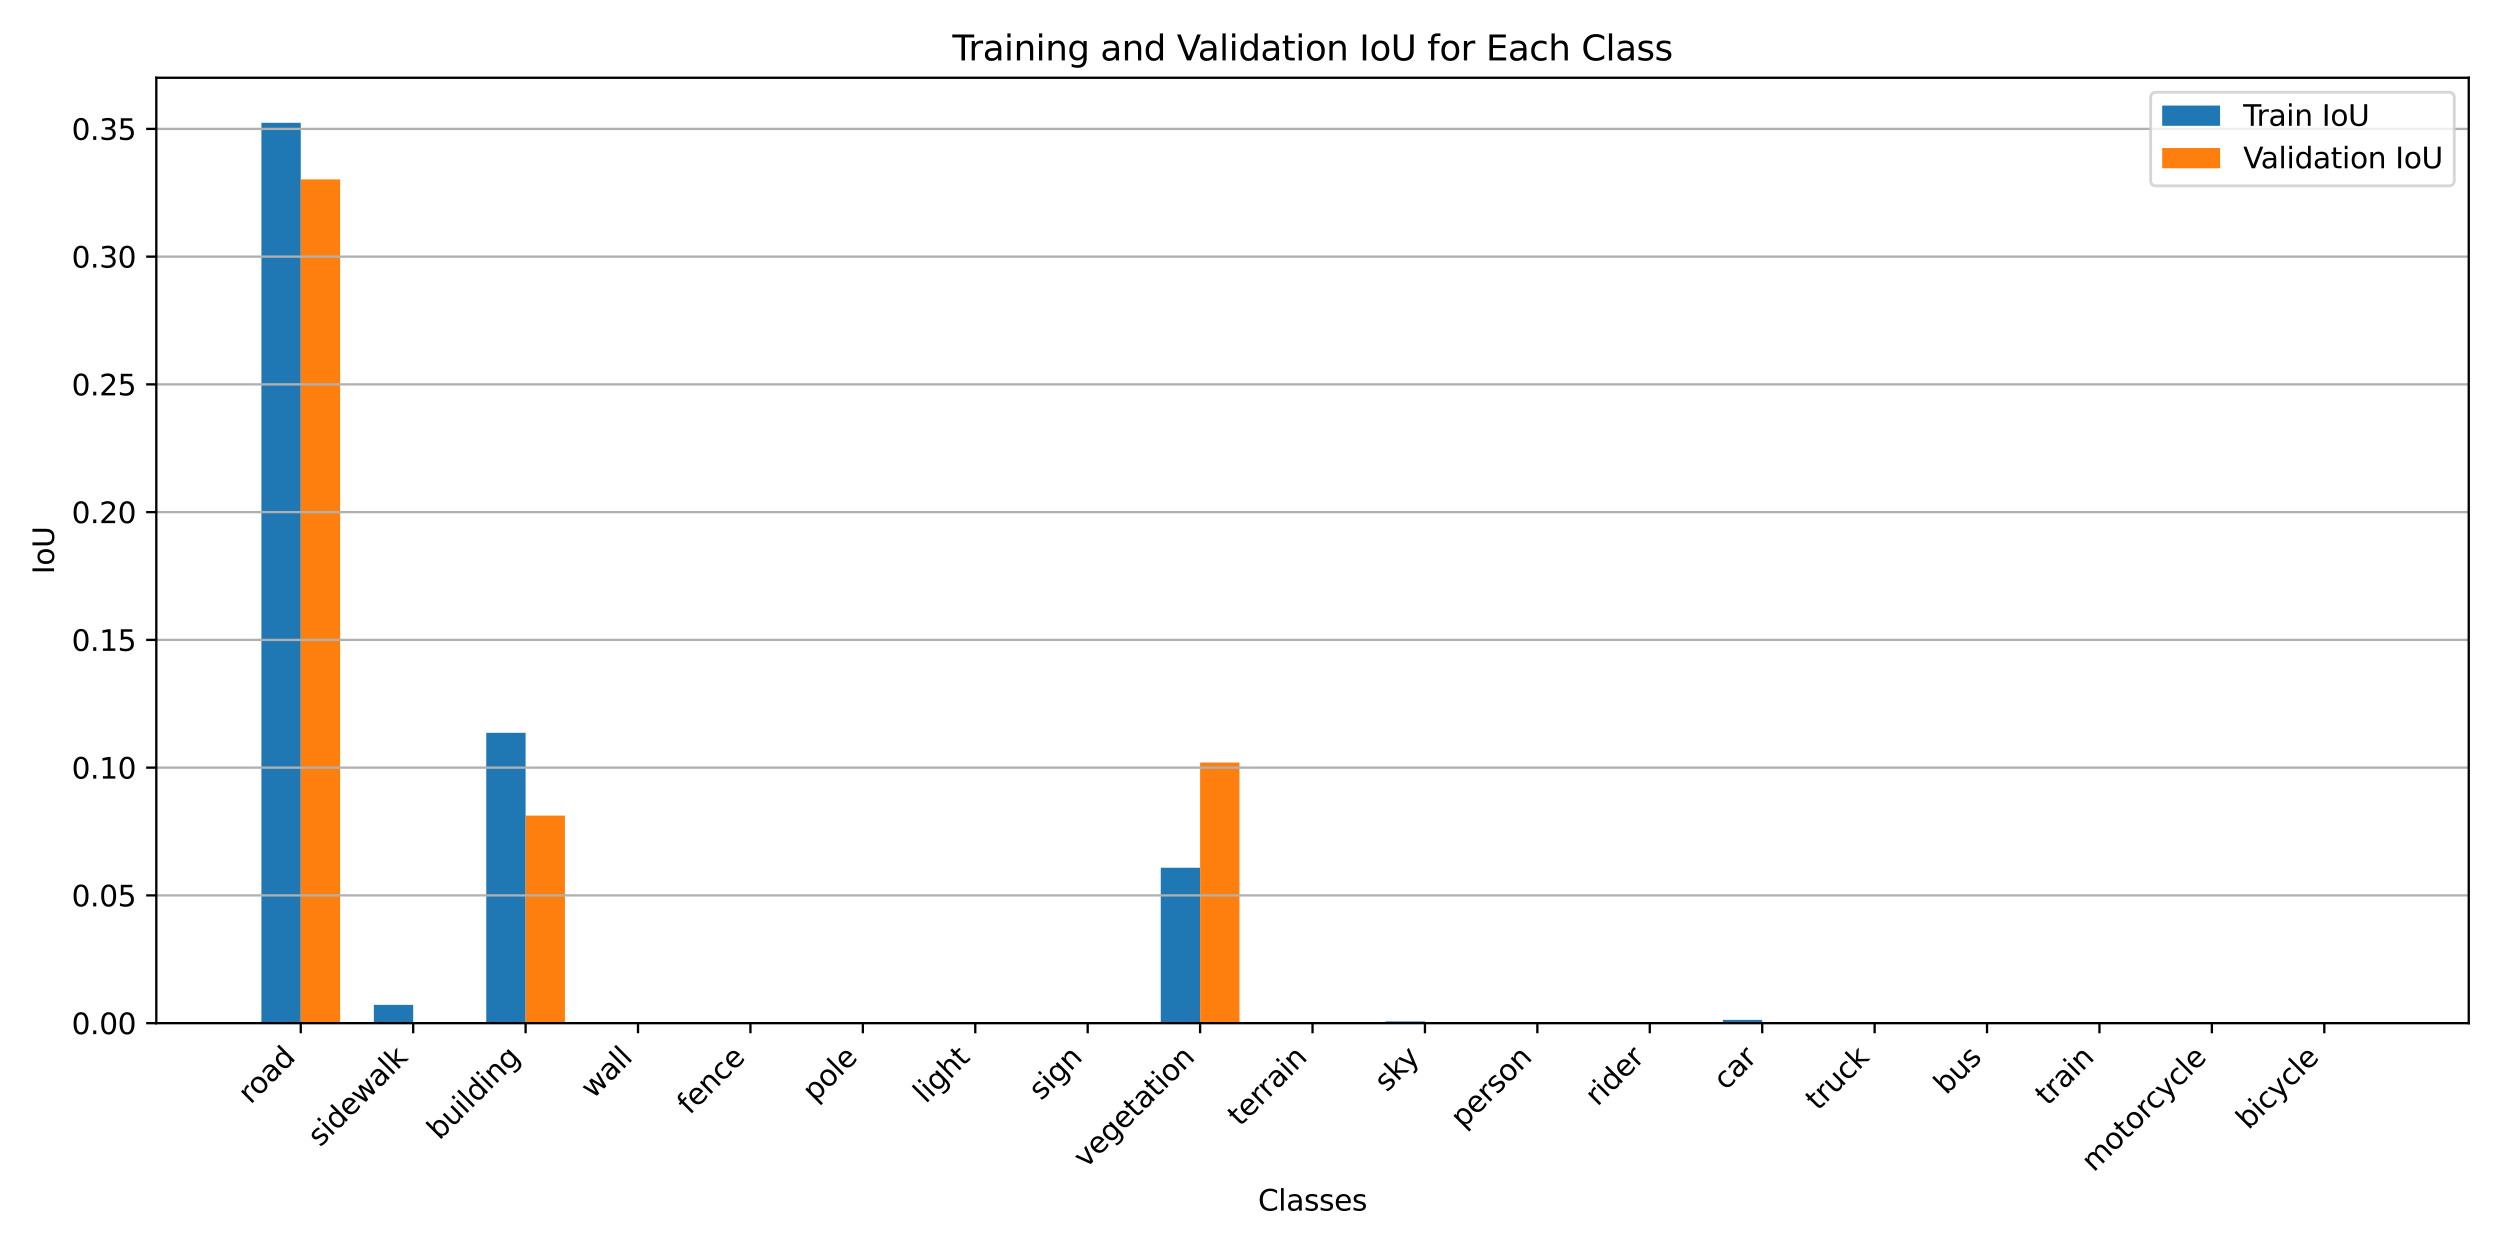 <?xml version="1.0" encoding="utf-8" standalone="no"?>
<!DOCTYPE svg PUBLIC "-//W3C//DTD SVG 1.1//EN"
  "http://www.w3.org/Graphics/SVG/1.1/DTD/svg11.dtd">
<svg xmlns:xlink="http://www.w3.org/1999/xlink" width="864pt" height="432pt" viewBox="0 0 864 432" xmlns="http://www.w3.org/2000/svg" version="1.1">
 <defs>
  <style type="text/css">*{stroke-linejoin: round; stroke-linecap: butt}</style>
 </defs>
 <g id="figure_1">
  <g id="patch_1">
   <path d="M 0 432 
L 864 432 
L 864 0 
L 0 0 
z
" style="fill: #ffffff"/>
  </g>
  <g id="axes_1">
   <g id="patch_2">
    <path d="M 54.02 353.599 
L 853.2 353.599 
L 853.2 26.88 
L 54.02 26.88 
z
" style="fill: #ffffff"/>
   </g>
   <g id="patch_3">
    <path d="M 90.346 353.599 
L 103.944 353.599 
L 103.944 42.438 
L 90.346 42.438 
z
" clip-path="url(#p09a63f31c7)" style="fill: #1f77b4"/>
   </g>
   <g id="patch_4">
    <path d="M 129.198 353.599 
L 142.796 353.599 
L 142.796 347.278 
L 129.198 347.278 
z
" clip-path="url(#p09a63f31c7)" style="fill: #1f77b4"/>
   </g>
   <g id="patch_5">
    <path d="M 168.05 353.599 
L 181.648 353.599 
L 181.648 253.251 
L 168.05 253.251 
z
" clip-path="url(#p09a63f31c7)" style="fill: #1f77b4"/>
   </g>
   <g id="patch_6">
    <path d="M 206.902 353.599 
L 220.5 353.599 
L 220.5 353.599 
L 206.902 353.599 
z
" clip-path="url(#p09a63f31c7)" style="fill: #1f77b4"/>
   </g>
   <g id="patch_7">
    <path d="M 245.753 353.599 
L 259.351 353.599 
L 259.351 353.599 
L 245.753 353.599 
z
" clip-path="url(#p09a63f31c7)" style="fill: #1f77b4"/>
   </g>
   <g id="patch_8">
    <path d="M 284.605 353.599 
L 298.203 353.599 
L 298.203 353.599 
L 284.605 353.599 
z
" clip-path="url(#p09a63f31c7)" style="fill: #1f77b4"/>
   </g>
   <g id="patch_9">
    <path d="M 323.457 353.599 
L 337.055 353.599 
L 337.055 353.599 
L 323.457 353.599 
z
" clip-path="url(#p09a63f31c7)" style="fill: #1f77b4"/>
   </g>
   <g id="patch_10">
    <path d="M 362.308 353.599 
L 375.907 353.599 
L 375.907 353.599 
L 362.308 353.599 
z
" clip-path="url(#p09a63f31c7)" style="fill: #1f77b4"/>
   </g>
   <g id="patch_11">
    <path d="M 401.16 353.599 
L 414.758 353.599 
L 414.758 299.878 
L 401.16 299.878 
z
" clip-path="url(#p09a63f31c7)" style="fill: #1f77b4"/>
   </g>
   <g id="patch_12">
    <path d="M 440.012 353.599 
L 453.61 353.599 
L 453.61 353.599 
L 440.012 353.599 
z
" clip-path="url(#p09a63f31c7)" style="fill: #1f77b4"/>
   </g>
   <g id="patch_13">
    <path d="M 478.864 353.599 
L 492.462 353.599 
L 492.462 353.002 
L 478.864 353.002 
z
" clip-path="url(#p09a63f31c7)" style="fill: #1f77b4"/>
   </g>
   <g id="patch_14">
    <path d="M 517.715 353.599 
L 531.313 353.599 
L 531.313 353.599 
L 517.715 353.599 
z
" clip-path="url(#p09a63f31c7)" style="fill: #1f77b4"/>
   </g>
   <g id="patch_15">
    <path d="M 556.567 353.599 
L 570.165 353.599 
L 570.165 353.599 
L 556.567 353.599 
z
" clip-path="url(#p09a63f31c7)" style="fill: #1f77b4"/>
   </g>
   <g id="patch_16">
    <path d="M 595.419 353.599 
L 609.017 353.599 
L 609.017 352.474 
L 595.419 352.474 
z
" clip-path="url(#p09a63f31c7)" style="fill: #1f77b4"/>
   </g>
   <g id="patch_17">
    <path d="M 634.271 353.599 
L 647.869 353.599 
L 647.869 353.599 
L 634.271 353.599 
z
" clip-path="url(#p09a63f31c7)" style="fill: #1f77b4"/>
   </g>
   <g id="patch_18">
    <path d="M 673.122 353.599 
L 686.72 353.599 
L 686.72 353.599 
L 673.122 353.599 
z
" clip-path="url(#p09a63f31c7)" style="fill: #1f77b4"/>
   </g>
   <g id="patch_19">
    <path d="M 711.974 353.599 
L 725.572 353.599 
L 725.572 353.599 
L 711.974 353.599 
z
" clip-path="url(#p09a63f31c7)" style="fill: #1f77b4"/>
   </g>
   <g id="patch_20">
    <path d="M 750.826 353.599 
L 764.424 353.599 
L 764.424 353.599 
L 750.826 353.599 
z
" clip-path="url(#p09a63f31c7)" style="fill: #1f77b4"/>
   </g>
   <g id="patch_21">
    <path d="M 789.677 353.599 
L 803.276 353.599 
L 803.276 353.599 
L 789.677 353.599 
z
" clip-path="url(#p09a63f31c7)" style="fill: #1f77b4"/>
   </g>
   <g id="patch_22">
    <path d="M 103.944 353.599 
L 117.543 353.599 
L 117.543 61.996 
L 103.944 61.996 
z
" clip-path="url(#p09a63f31c7)" style="fill: #ff7f0e"/>
   </g>
   <g id="patch_23">
    <path d="M 142.796 353.599 
L 156.394 353.599 
L 156.394 353.599 
L 142.796 353.599 
z
" clip-path="url(#p09a63f31c7)" style="fill: #ff7f0e"/>
   </g>
   <g id="patch_24">
    <path d="M 181.648 353.599 
L 195.246 353.599 
L 195.246 281.864 
L 181.648 281.864 
z
" clip-path="url(#p09a63f31c7)" style="fill: #ff7f0e"/>
   </g>
   <g id="patch_25">
    <path d="M 220.5 353.599 
L 234.098 353.599 
L 234.098 353.599 
L 220.5 353.599 
z
" clip-path="url(#p09a63f31c7)" style="fill: #ff7f0e"/>
   </g>
   <g id="patch_26">
    <path d="M 259.351 353.599 
L 272.949 353.599 
L 272.949 353.599 
L 259.351 353.599 
z
" clip-path="url(#p09a63f31c7)" style="fill: #ff7f0e"/>
   </g>
   <g id="patch_27">
    <path d="M 298.203 353.599 
L 311.801 353.599 
L 311.801 353.599 
L 298.203 353.599 
z
" clip-path="url(#p09a63f31c7)" style="fill: #ff7f0e"/>
   </g>
   <g id="patch_28">
    <path d="M 337.055 353.599 
L 350.653 353.599 
L 350.653 353.599 
L 337.055 353.599 
z
" clip-path="url(#p09a63f31c7)" style="fill: #ff7f0e"/>
   </g>
   <g id="patch_29">
    <path d="M 375.907 353.599 
L 389.505 353.599 
L 389.505 353.599 
L 375.907 353.599 
z
" clip-path="url(#p09a63f31c7)" style="fill: #ff7f0e"/>
   </g>
   <g id="patch_30">
    <path d="M 414.758 353.599 
L 428.356 353.599 
L 428.356 263.535 
L 414.758 263.535 
z
" clip-path="url(#p09a63f31c7)" style="fill: #ff7f0e"/>
   </g>
   <g id="patch_31">
    <path d="M 453.61 353.599 
L 467.208 353.599 
L 467.208 353.599 
L 453.61 353.599 
z
" clip-path="url(#p09a63f31c7)" style="fill: #ff7f0e"/>
   </g>
   <g id="patch_32">
    <path d="M 492.462 353.599 
L 506.06 353.599 
L 506.06 353.599 
L 492.462 353.599 
z
" clip-path="url(#p09a63f31c7)" style="fill: #ff7f0e"/>
   </g>
   <g id="patch_33">
    <path d="M 531.313 353.599 
L 544.912 353.599 
L 544.912 353.599 
L 531.313 353.599 
z
" clip-path="url(#p09a63f31c7)" style="fill: #ff7f0e"/>
   </g>
   <g id="patch_34">
    <path d="M 570.165 353.599 
L 583.763 353.599 
L 583.763 353.599 
L 570.165 353.599 
z
" clip-path="url(#p09a63f31c7)" style="fill: #ff7f0e"/>
   </g>
   <g id="patch_35">
    <path d="M 609.017 353.599 
L 622.615 353.599 
L 622.615 353.599 
L 609.017 353.599 
z
" clip-path="url(#p09a63f31c7)" style="fill: #ff7f0e"/>
   </g>
   <g id="patch_36">
    <path d="M 647.869 353.599 
L 661.467 353.599 
L 661.467 353.599 
L 647.869 353.599 
z
" clip-path="url(#p09a63f31c7)" style="fill: #ff7f0e"/>
   </g>
   <g id="patch_37">
    <path d="M 686.72 353.599 
L 700.318 353.599 
L 700.318 353.599 
L 686.72 353.599 
z
" clip-path="url(#p09a63f31c7)" style="fill: #ff7f0e"/>
   </g>
   <g id="patch_38">
    <path d="M 725.572 353.599 
L 739.17 353.599 
L 739.17 353.599 
L 725.572 353.599 
z
" clip-path="url(#p09a63f31c7)" style="fill: #ff7f0e"/>
   </g>
   <g id="patch_39">
    <path d="M 764.424 353.599 
L 778.022 353.599 
L 778.022 353.599 
L 764.424 353.599 
z
" clip-path="url(#p09a63f31c7)" style="fill: #ff7f0e"/>
   </g>
   <g id="patch_40">
    <path d="M 803.276 353.599 
L 816.874 353.599 
L 816.874 353.599 
L 803.276 353.599 
z
" clip-path="url(#p09a63f31c7)" style="fill: #ff7f0e"/>
   </g>
   <g id="matplotlib.axis_1">
    <g id="xtick_1">
     <g id="line2d_1">
      <defs>
       <path id="me4235d8f6d" d="M 0 0 
L 0 3.5 
" style="stroke: #000000; stroke-width: 0.8"/>
      </defs>
      <g>
       <use xlink:href="#me4235d8f6d" x="103.944" y="353.599" style="stroke: #000000; stroke-width: 0.8"/>
      </g>
     </g>
     <g id="text_1">
      <!-- road -->
      <g transform="translate(86.577 381.869) rotate(-45) scale(0.1 -0.1)">
       <defs>
        <path id="DejaVuSans-72" d="M 2631 2963 
Q 2534 3019 2420 3045 
Q 2306 3072 2169 3072 
Q 1681 3072 1420 2755 
Q 1159 2438 1159 1844 
L 1159 0 
L 581 0 
L 581 3500 
L 1159 3500 
L 1159 2956 
Q 1341 3275 1631 3429 
Q 1922 3584 2338 3584 
Q 2397 3584 2469 3576 
Q 2541 3569 2628 3553 
L 2631 2963 
z
" transform="scale(0.016)"/>
        <path id="DejaVuSans-6f" d="M 1959 3097 
Q 1497 3097 1228 2736 
Q 959 2375 959 1747 
Q 959 1119 1226 758 
Q 1494 397 1959 397 
Q 2419 397 2687 759 
Q 2956 1122 2956 1747 
Q 2956 2369 2687 2733 
Q 2419 3097 1959 3097 
z
M 1959 3584 
Q 2709 3584 3137 3096 
Q 3566 2609 3566 1747 
Q 3566 888 3137 398 
Q 2709 -91 1959 -91 
Q 1206 -91 779 398 
Q 353 888 353 1747 
Q 353 2609 779 3096 
Q 1206 3584 1959 3584 
z
" transform="scale(0.016)"/>
        <path id="DejaVuSans-61" d="M 2194 1759 
Q 1497 1759 1228 1600 
Q 959 1441 959 1056 
Q 959 750 1161 570 
Q 1363 391 1709 391 
Q 2188 391 2477 730 
Q 2766 1069 2766 1631 
L 2766 1759 
L 2194 1759 
z
M 3341 1997 
L 3341 0 
L 2766 0 
L 2766 531 
Q 2569 213 2275 61 
Q 1981 -91 1556 -91 
Q 1019 -91 701 211 
Q 384 513 384 1019 
Q 384 1609 779 1909 
Q 1175 2209 1959 2209 
L 2766 2209 
L 2766 2266 
Q 2766 2663 2505 2880 
Q 2244 3097 1772 3097 
Q 1472 3097 1187 3025 
Q 903 2953 641 2809 
L 641 3341 
Q 956 3463 1253 3523 
Q 1550 3584 1831 3584 
Q 2591 3584 2966 3190 
Q 3341 2797 3341 1997 
z
" transform="scale(0.016)"/>
        <path id="DejaVuSans-64" d="M 2906 2969 
L 2906 4863 
L 3481 4863 
L 3481 0 
L 2906 0 
L 2906 525 
Q 2725 213 2448 61 
Q 2172 -91 1784 -91 
Q 1150 -91 751 415 
Q 353 922 353 1747 
Q 353 2572 751 3078 
Q 1150 3584 1784 3584 
Q 2172 3584 2448 3432 
Q 2725 3281 2906 2969 
z
M 947 1747 
Q 947 1113 1208 752 
Q 1469 391 1925 391 
Q 2381 391 2643 752 
Q 2906 1113 2906 1747 
Q 2906 2381 2643 2742 
Q 2381 3103 1925 3103 
Q 1469 3103 1208 2742 
Q 947 2381 947 1747 
z
" transform="scale(0.016)"/>
       </defs>
       <use xlink:href="#DejaVuSans-72"/>
       <use xlink:href="#DejaVuSans-6f" x="38.863"/>
       <use xlink:href="#DejaVuSans-61" x="100.045"/>
       <use xlink:href="#DejaVuSans-64" x="161.324"/>
      </g>
     </g>
    </g>
    <g id="xtick_2">
     <g id="line2d_2">
      <g>
       <use xlink:href="#me4235d8f6d" x="142.796" y="353.599" style="stroke: #000000; stroke-width: 0.8"/>
      </g>
     </g>
     <g id="text_2">
      <!-- sidewalk -->
      <g transform="translate(110.663 396.635) rotate(-45) scale(0.1 -0.1)">
       <defs>
        <path id="DejaVuSans-73" d="M 2834 3397 
L 2834 2853 
Q 2591 2978 2328 3040 
Q 2066 3103 1784 3103 
Q 1356 3103 1142 2972 
Q 928 2841 928 2578 
Q 928 2378 1081 2264 
Q 1234 2150 1697 2047 
L 1894 2003 
Q 2506 1872 2764 1633 
Q 3022 1394 3022 966 
Q 3022 478 2636 193 
Q 2250 -91 1575 -91 
Q 1294 -91 989 -36 
Q 684 19 347 128 
L 347 722 
Q 666 556 975 473 
Q 1284 391 1588 391 
Q 1994 391 2212 530 
Q 2431 669 2431 922 
Q 2431 1156 2273 1281 
Q 2116 1406 1581 1522 
L 1381 1569 
Q 847 1681 609 1914 
Q 372 2147 372 2553 
Q 372 3047 722 3315 
Q 1072 3584 1716 3584 
Q 2034 3584 2315 3537 
Q 2597 3491 2834 3397 
z
" transform="scale(0.016)"/>
        <path id="DejaVuSans-69" d="M 603 3500 
L 1178 3500 
L 1178 0 
L 603 0 
L 603 3500 
z
M 603 4863 
L 1178 4863 
L 1178 4134 
L 603 4134 
L 603 4863 
z
" transform="scale(0.016)"/>
        <path id="DejaVuSans-65" d="M 3597 1894 
L 3597 1613 
L 953 1613 
Q 991 1019 1311 708 
Q 1631 397 2203 397 
Q 2534 397 2845 478 
Q 3156 559 3463 722 
L 3463 178 
Q 3153 47 2828 -22 
Q 2503 -91 2169 -91 
Q 1331 -91 842 396 
Q 353 884 353 1716 
Q 353 2575 817 3079 
Q 1281 3584 2069 3584 
Q 2775 3584 3186 3129 
Q 3597 2675 3597 1894 
z
M 3022 2063 
Q 3016 2534 2758 2815 
Q 2500 3097 2075 3097 
Q 1594 3097 1305 2825 
Q 1016 2553 972 2059 
L 3022 2063 
z
" transform="scale(0.016)"/>
        <path id="DejaVuSans-77" d="M 269 3500 
L 844 3500 
L 1563 769 
L 2278 3500 
L 2956 3500 
L 3675 769 
L 4391 3500 
L 4966 3500 
L 4050 0 
L 3372 0 
L 2619 2869 
L 1863 0 
L 1184 0 
L 269 3500 
z
" transform="scale(0.016)"/>
        <path id="DejaVuSans-6c" d="M 603 4863 
L 1178 4863 
L 1178 0 
L 603 0 
L 603 4863 
z
" transform="scale(0.016)"/>
        <path id="DejaVuSans-6b" d="M 581 4863 
L 1159 4863 
L 1159 1991 
L 2875 3500 
L 3609 3500 
L 1753 1863 
L 3688 0 
L 2938 0 
L 1159 1709 
L 1159 0 
L 581 0 
L 581 4863 
z
" transform="scale(0.016)"/>
       </defs>
       <use xlink:href="#DejaVuSans-73"/>
       <use xlink:href="#DejaVuSans-69" x="52.1"/>
       <use xlink:href="#DejaVuSans-64" x="79.883"/>
       <use xlink:href="#DejaVuSans-65" x="143.359"/>
       <use xlink:href="#DejaVuSans-77" x="204.883"/>
       <use xlink:href="#DejaVuSans-61" x="286.67"/>
       <use xlink:href="#DejaVuSans-6c" x="347.949"/>
       <use xlink:href="#DejaVuSans-6b" x="375.732"/>
      </g>
     </g>
    </g>
    <g id="xtick_3">
     <g id="line2d_3">
      <g>
       <use xlink:href="#me4235d8f6d" x="181.648" y="353.599" style="stroke: #000000; stroke-width: 0.8"/>
      </g>
     </g>
     <g id="text_3">
      <!-- building -->
      <g transform="translate(151.854 394.295) rotate(-45) scale(0.1 -0.1)">
       <defs>
        <path id="DejaVuSans-62" d="M 3116 1747 
Q 3116 2381 2855 2742 
Q 2594 3103 2138 3103 
Q 1681 3103 1420 2742 
Q 1159 2381 1159 1747 
Q 1159 1113 1420 752 
Q 1681 391 2138 391 
Q 2594 391 2855 752 
Q 3116 1113 3116 1747 
z
M 1159 2969 
Q 1341 3281 1617 3432 
Q 1894 3584 2278 3584 
Q 2916 3584 3314 3078 
Q 3713 2572 3713 1747 
Q 3713 922 3314 415 
Q 2916 -91 2278 -91 
Q 1894 -91 1617 61 
Q 1341 213 1159 525 
L 1159 0 
L 581 0 
L 581 4863 
L 1159 4863 
L 1159 2969 
z
" transform="scale(0.016)"/>
        <path id="DejaVuSans-75" d="M 544 1381 
L 544 3500 
L 1119 3500 
L 1119 1403 
Q 1119 906 1312 657 
Q 1506 409 1894 409 
Q 2359 409 2629 706 
Q 2900 1003 2900 1516 
L 2900 3500 
L 3475 3500 
L 3475 0 
L 2900 0 
L 2900 538 
Q 2691 219 2414 64 
Q 2138 -91 1772 -91 
Q 1169 -91 856 284 
Q 544 659 544 1381 
z
M 1991 3584 
L 1991 3584 
z
" transform="scale(0.016)"/>
        <path id="DejaVuSans-6e" d="M 3513 2113 
L 3513 0 
L 2938 0 
L 2938 2094 
Q 2938 2591 2744 2837 
Q 2550 3084 2163 3084 
Q 1697 3084 1428 2787 
Q 1159 2491 1159 1978 
L 1159 0 
L 581 0 
L 581 3500 
L 1159 3500 
L 1159 2956 
Q 1366 3272 1645 3428 
Q 1925 3584 2291 3584 
Q 2894 3584 3203 3211 
Q 3513 2838 3513 2113 
z
" transform="scale(0.016)"/>
        <path id="DejaVuSans-67" d="M 2906 1791 
Q 2906 2416 2648 2759 
Q 2391 3103 1925 3103 
Q 1463 3103 1205 2759 
Q 947 2416 947 1791 
Q 947 1169 1205 825 
Q 1463 481 1925 481 
Q 2391 481 2648 825 
Q 2906 1169 2906 1791 
z
M 3481 434 
Q 3481 -459 3084 -895 
Q 2688 -1331 1869 -1331 
Q 1566 -1331 1297 -1286 
Q 1028 -1241 775 -1147 
L 775 -588 
Q 1028 -725 1275 -790 
Q 1522 -856 1778 -856 
Q 2344 -856 2625 -561 
Q 2906 -266 2906 331 
L 2906 616 
Q 2728 306 2450 153 
Q 2172 0 1784 0 
Q 1141 0 747 490 
Q 353 981 353 1791 
Q 353 2603 747 3093 
Q 1141 3584 1784 3584 
Q 2172 3584 2450 3431 
Q 2728 3278 2906 2969 
L 2906 3500 
L 3481 3500 
L 3481 434 
z
" transform="scale(0.016)"/>
       </defs>
       <use xlink:href="#DejaVuSans-62"/>
       <use xlink:href="#DejaVuSans-75" x="63.477"/>
       <use xlink:href="#DejaVuSans-69" x="126.855"/>
       <use xlink:href="#DejaVuSans-6c" x="154.639"/>
       <use xlink:href="#DejaVuSans-64" x="182.422"/>
       <use xlink:href="#DejaVuSans-69" x="245.898"/>
       <use xlink:href="#DejaVuSans-6e" x="273.682"/>
       <use xlink:href="#DejaVuSans-67" x="337.061"/>
      </g>
     </g>
    </g>
    <g id="xtick_4">
     <g id="line2d_4">
      <g>
       <use xlink:href="#me4235d8f6d" x="220.5" y="353.599" style="stroke: #000000; stroke-width: 0.8"/>
      </g>
     </g>
     <g id="text_4">
      <!-- wall -->
      <g transform="translate(204.984 380.017) rotate(-45) scale(0.1 -0.1)">
       <use xlink:href="#DejaVuSans-77"/>
       <use xlink:href="#DejaVuSans-61" x="81.787"/>
       <use xlink:href="#DejaVuSans-6c" x="143.066"/>
       <use xlink:href="#DejaVuSans-6c" x="170.85"/>
      </g>
     </g>
    </g>
    <g id="xtick_5">
     <g id="line2d_5">
      <g>
       <use xlink:href="#me4235d8f6d" x="259.351" y="353.599" style="stroke: #000000; stroke-width: 0.8"/>
      </g>
     </g>
     <g id="text_5">
      <!-- fence -->
      <g transform="translate(238.32 385.533) rotate(-45) scale(0.1 -0.1)">
       <defs>
        <path id="DejaVuSans-66" d="M 2375 4863 
L 2375 4384 
L 1825 4384 
Q 1516 4384 1395 4259 
Q 1275 4134 1275 3809 
L 1275 3500 
L 2222 3500 
L 2222 3053 
L 1275 3053 
L 1275 0 
L 697 0 
L 697 3053 
L 147 3053 
L 147 3500 
L 697 3500 
L 697 3744 
Q 697 4328 969 4595 
Q 1241 4863 1831 4863 
L 2375 4863 
z
" transform="scale(0.016)"/>
        <path id="DejaVuSans-63" d="M 3122 3366 
L 3122 2828 
Q 2878 2963 2633 3030 
Q 2388 3097 2138 3097 
Q 1578 3097 1268 2742 
Q 959 2388 959 1747 
Q 959 1106 1268 751 
Q 1578 397 2138 397 
Q 2388 397 2633 464 
Q 2878 531 3122 666 
L 3122 134 
Q 2881 22 2623 -34 
Q 2366 -91 2075 -91 
Q 1284 -91 818 406 
Q 353 903 353 1747 
Q 353 2603 823 3093 
Q 1294 3584 2113 3584 
Q 2378 3584 2631 3529 
Q 2884 3475 3122 3366 
z
" transform="scale(0.016)"/>
       </defs>
       <use xlink:href="#DejaVuSans-66"/>
       <use xlink:href="#DejaVuSans-65" x="35.205"/>
       <use xlink:href="#DejaVuSans-6e" x="96.729"/>
       <use xlink:href="#DejaVuSans-63" x="160.107"/>
       <use xlink:href="#DejaVuSans-65" x="215.088"/>
      </g>
     </g>
    </g>
    <g id="xtick_6">
     <g id="line2d_6">
      <g>
       <use xlink:href="#me4235d8f6d" x="298.203" y="353.599" style="stroke: #000000; stroke-width: 0.8"/>
      </g>
     </g>
     <g id="text_6">
      <!-- pole -->
      <g transform="translate(281.602 381.103) rotate(-45) scale(0.1 -0.1)">
       <defs>
        <path id="DejaVuSans-70" d="M 1159 525 
L 1159 -1331 
L 581 -1331 
L 581 3500 
L 1159 3500 
L 1159 2969 
Q 1341 3281 1617 3432 
Q 1894 3584 2278 3584 
Q 2916 3584 3314 3078 
Q 3713 2572 3713 1747 
Q 3713 922 3314 415 
Q 2916 -91 2278 -91 
Q 1894 -91 1617 61 
Q 1341 213 1159 525 
z
M 3116 1747 
Q 3116 2381 2855 2742 
Q 2594 3103 2138 3103 
Q 1681 3103 1420 2742 
Q 1159 2381 1159 1747 
Q 1159 1113 1420 752 
Q 1681 391 2138 391 
Q 2594 391 2855 752 
Q 3116 1113 3116 1747 
z
" transform="scale(0.016)"/>
       </defs>
       <use xlink:href="#DejaVuSans-70"/>
       <use xlink:href="#DejaVuSans-6f" x="63.477"/>
       <use xlink:href="#DejaVuSans-6c" x="124.658"/>
       <use xlink:href="#DejaVuSans-65" x="152.441"/>
      </g>
     </g>
    </g>
    <g id="xtick_7">
     <g id="line2d_7">
      <g>
       <use xlink:href="#me4235d8f6d" x="337.055" y="353.599" style="stroke: #000000; stroke-width: 0.8"/>
      </g>
     </g>
     <g id="text_7">
      <!-- light -->
      <g transform="translate(319.913 381.644) rotate(-45) scale(0.1 -0.1)">
       <defs>
        <path id="DejaVuSans-68" d="M 3513 2113 
L 3513 0 
L 2938 0 
L 2938 2094 
Q 2938 2591 2744 2837 
Q 2550 3084 2163 3084 
Q 1697 3084 1428 2787 
Q 1159 2491 1159 1978 
L 1159 0 
L 581 0 
L 581 4863 
L 1159 4863 
L 1159 2956 
Q 1366 3272 1645 3428 
Q 1925 3584 2291 3584 
Q 2894 3584 3203 3211 
Q 3513 2838 3513 2113 
z
" transform="scale(0.016)"/>
        <path id="DejaVuSans-74" d="M 1172 4494 
L 1172 3500 
L 2356 3500 
L 2356 3053 
L 1172 3053 
L 1172 1153 
Q 1172 725 1289 603 
Q 1406 481 1766 481 
L 2356 481 
L 2356 0 
L 1766 0 
Q 1100 0 847 248 
Q 594 497 594 1153 
L 594 3053 
L 172 3053 
L 172 3500 
L 594 3500 
L 594 4494 
L 1172 4494 
z
" transform="scale(0.016)"/>
       </defs>
       <use xlink:href="#DejaVuSans-6c"/>
       <use xlink:href="#DejaVuSans-69" x="27.783"/>
       <use xlink:href="#DejaVuSans-67" x="55.566"/>
       <use xlink:href="#DejaVuSans-68" x="119.043"/>
       <use xlink:href="#DejaVuSans-74" x="182.422"/>
      </g>
     </g>
    </g>
    <g id="xtick_8">
     <g id="line2d_8">
      <g>
       <use xlink:href="#me4235d8f6d" x="375.907" y="353.599" style="stroke: #000000; stroke-width: 0.8"/>
      </g>
     </g>
     <g id="text_8">
      <!-- sign -->
      <g transform="translate(359.818 380.591) rotate(-45) scale(0.1 -0.1)">
       <use xlink:href="#DejaVuSans-73"/>
       <use xlink:href="#DejaVuSans-69" x="52.1"/>
       <use xlink:href="#DejaVuSans-67" x="79.883"/>
       <use xlink:href="#DejaVuSans-6e" x="143.359"/>
      </g>
     </g>
    </g>
    <g id="xtick_9">
     <g id="line2d_9">
      <g>
       <use xlink:href="#me4235d8f6d" x="414.758" y="353.599" style="stroke: #000000; stroke-width: 0.8"/>
      </g>
     </g>
     <g id="text_9">
      <!-- vegetation -->
      <g transform="translate(375.262 403.998) rotate(-45) scale(0.1 -0.1)">
       <defs>
        <path id="DejaVuSans-76" d="M 191 3500 
L 800 3500 
L 1894 563 
L 2988 3500 
L 3597 3500 
L 2284 0 
L 1503 0 
L 191 3500 
z
" transform="scale(0.016)"/>
       </defs>
       <use xlink:href="#DejaVuSans-76"/>
       <use xlink:href="#DejaVuSans-65" x="59.18"/>
       <use xlink:href="#DejaVuSans-67" x="120.703"/>
       <use xlink:href="#DejaVuSans-65" x="184.18"/>
       <use xlink:href="#DejaVuSans-74" x="245.703"/>
       <use xlink:href="#DejaVuSans-61" x="284.912"/>
       <use xlink:href="#DejaVuSans-74" x="346.191"/>
       <use xlink:href="#DejaVuSans-69" x="385.4"/>
       <use xlink:href="#DejaVuSans-6f" x="413.184"/>
       <use xlink:href="#DejaVuSans-6e" x="474.365"/>
      </g>
     </g>
    </g>
    <g id="xtick_10">
     <g id="line2d_10">
      <g>
       <use xlink:href="#me4235d8f6d" x="453.61" y="353.599" style="stroke: #000000; stroke-width: 0.8"/>
      </g>
     </g>
     <g id="text_10">
      <!-- terrain -->
      <g transform="translate(428.547 389.564) rotate(-45) scale(0.1 -0.1)">
       <use xlink:href="#DejaVuSans-74"/>
       <use xlink:href="#DejaVuSans-65" x="39.209"/>
       <use xlink:href="#DejaVuSans-72" x="100.732"/>
       <use xlink:href="#DejaVuSans-72" x="140.096"/>
       <use xlink:href="#DejaVuSans-61" x="181.209"/>
       <use xlink:href="#DejaVuSans-69" x="242.488"/>
       <use xlink:href="#DejaVuSans-6e" x="270.271"/>
      </g>
     </g>
    </g>
    <g id="xtick_11">
     <g id="line2d_11">
      <g>
       <use xlink:href="#me4235d8f6d" x="492.462" y="353.599" style="stroke: #000000; stroke-width: 0.8"/>
      </g>
     </g>
     <g id="text_11">
      <!-- sky -->
      <g transform="translate(479.284 377.679) rotate(-45) scale(0.1 -0.1)">
       <defs>
        <path id="DejaVuSans-79" d="M 2059 -325 
Q 1816 -950 1584 -1140 
Q 1353 -1331 966 -1331 
L 506 -1331 
L 506 -850 
L 844 -850 
Q 1081 -850 1212 -737 
Q 1344 -625 1503 -206 
L 1606 56 
L 191 3500 
L 800 3500 
L 1894 763 
L 2988 3500 
L 3597 3500 
L 2059 -325 
z
" transform="scale(0.016)"/>
       </defs>
       <use xlink:href="#DejaVuSans-73"/>
       <use xlink:href="#DejaVuSans-6b" x="52.1"/>
       <use xlink:href="#DejaVuSans-79" x="106.385"/>
      </g>
     </g>
    </g>
    <g id="xtick_12">
     <g id="line2d_12">
      <g>
       <use xlink:href="#me4235d8f6d" x="531.313" y="353.599" style="stroke: #000000; stroke-width: 0.8"/>
      </g>
     </g>
     <g id="text_12">
      <!-- person -->
      <g transform="translate(505.605 390.211) rotate(-45) scale(0.1 -0.1)">
       <use xlink:href="#DejaVuSans-70"/>
       <use xlink:href="#DejaVuSans-65" x="63.477"/>
       <use xlink:href="#DejaVuSans-72" x="125"/>
       <use xlink:href="#DejaVuSans-73" x="166.113"/>
       <use xlink:href="#DejaVuSans-6f" x="218.213"/>
       <use xlink:href="#DejaVuSans-6e" x="279.395"/>
      </g>
     </g>
    </g>
    <g id="xtick_13">
     <g id="line2d_13">
      <g>
       <use xlink:href="#me4235d8f6d" x="570.165" y="353.599" style="stroke: #000000; stroke-width: 0.8"/>
      </g>
     </g>
     <g id="text_13">
      <!-- rider -->
      <g transform="translate(552.077 382.59) rotate(-45) scale(0.1 -0.1)">
       <use xlink:href="#DejaVuSans-72"/>
       <use xlink:href="#DejaVuSans-69" x="41.113"/>
       <use xlink:href="#DejaVuSans-64" x="68.896"/>
       <use xlink:href="#DejaVuSans-65" x="132.373"/>
       <use xlink:href="#DejaVuSans-72" x="193.896"/>
      </g>
     </g>
    </g>
    <g id="xtick_14">
     <g id="line2d_14">
      <g>
       <use xlink:href="#me4235d8f6d" x="609.017" y="353.599" style="stroke: #000000; stroke-width: 0.8"/>
      </g>
     </g>
     <g id="text_14">
      <!-- car -->
      <g transform="translate(596.418 377.1) rotate(-45) scale(0.1 -0.1)">
       <use xlink:href="#DejaVuSans-63"/>
       <use xlink:href="#DejaVuSans-61" x="54.98"/>
       <use xlink:href="#DejaVuSans-72" x="116.26"/>
      </g>
     </g>
    </g>
    <g id="xtick_15">
     <g id="line2d_15">
      <g>
       <use xlink:href="#me4235d8f6d" x="647.869" y="353.599" style="stroke: #000000; stroke-width: 0.8"/>
      </g>
     </g>
     <g id="text_15">
      <!-- truck -->
      <g transform="translate(628.255 384.115) rotate(-45) scale(0.1 -0.1)">
       <use xlink:href="#DejaVuSans-74"/>
       <use xlink:href="#DejaVuSans-72" x="39.209"/>
       <use xlink:href="#DejaVuSans-75" x="80.322"/>
       <use xlink:href="#DejaVuSans-63" x="143.701"/>
       <use xlink:href="#DejaVuSans-6b" x="198.682"/>
      </g>
     </g>
    </g>
    <g id="xtick_16">
     <g id="line2d_16">
      <g>
       <use xlink:href="#me4235d8f6d" x="686.72" y="353.599" style="stroke: #000000; stroke-width: 0.8"/>
      </g>
     </g>
     <g id="text_16">
      <!-- bus -->
      <g transform="translate(672.596 378.626) rotate(-45) scale(0.1 -0.1)">
       <use xlink:href="#DejaVuSans-62"/>
       <use xlink:href="#DejaVuSans-75" x="63.477"/>
       <use xlink:href="#DejaVuSans-73" x="126.855"/>
      </g>
     </g>
    </g>
    <g id="xtick_17">
     <g id="line2d_17">
      <g>
       <use xlink:href="#me4235d8f6d" x="725.572" y="353.599" style="stroke: #000000; stroke-width: 0.8"/>
      </g>
     </g>
     <g id="text_17">
      <!-- train -->
      <g transform="translate(707.644 382.43) rotate(-45) scale(0.1 -0.1)">
       <use xlink:href="#DejaVuSans-74"/>
       <use xlink:href="#DejaVuSans-72" x="39.209"/>
       <use xlink:href="#DejaVuSans-61" x="80.322"/>
       <use xlink:href="#DejaVuSans-69" x="141.602"/>
       <use xlink:href="#DejaVuSans-6e" x="169.385"/>
      </g>
     </g>
    </g>
    <g id="xtick_18">
     <g id="line2d_18">
      <g>
       <use xlink:href="#me4235d8f6d" x="764.424" y="353.599" style="stroke: #000000; stroke-width: 0.8"/>
      </g>
     </g>
     <g id="text_18">
      <!-- motorcycle -->
      <g transform="translate(723.616 405.31) rotate(-45) scale(0.1 -0.1)">
       <defs>
        <path id="DejaVuSans-6d" d="M 3328 2828 
Q 3544 3216 3844 3400 
Q 4144 3584 4550 3584 
Q 5097 3584 5394 3201 
Q 5691 2819 5691 2113 
L 5691 0 
L 5113 0 
L 5113 2094 
Q 5113 2597 4934 2840 
Q 4756 3084 4391 3084 
Q 3944 3084 3684 2787 
Q 3425 2491 3425 1978 
L 3425 0 
L 2847 0 
L 2847 2094 
Q 2847 2600 2669 2842 
Q 2491 3084 2119 3084 
Q 1678 3084 1418 2786 
Q 1159 2488 1159 1978 
L 1159 0 
L 581 0 
L 581 3500 
L 1159 3500 
L 1159 2956 
Q 1356 3278 1631 3431 
Q 1906 3584 2284 3584 
Q 2666 3584 2933 3390 
Q 3200 3197 3328 2828 
z
" transform="scale(0.016)"/>
       </defs>
       <use xlink:href="#DejaVuSans-6d"/>
       <use xlink:href="#DejaVuSans-6f" x="97.412"/>
       <use xlink:href="#DejaVuSans-74" x="158.594"/>
       <use xlink:href="#DejaVuSans-6f" x="197.803"/>
       <use xlink:href="#DejaVuSans-72" x="258.984"/>
       <use xlink:href="#DejaVuSans-63" x="297.848"/>
       <use xlink:href="#DejaVuSans-79" x="352.828"/>
       <use xlink:href="#DejaVuSans-63" x="412.008"/>
       <use xlink:href="#DejaVuSans-6c" x="466.988"/>
       <use xlink:href="#DejaVuSans-65" x="494.771"/>
      </g>
     </g>
    </g>
    <g id="xtick_19">
     <g id="line2d_19">
      <g>
       <use xlink:href="#me4235d8f6d" x="803.276" y="353.599" style="stroke: #000000; stroke-width: 0.8"/>
      </g>
     </g>
     <g id="text_19">
      <!-- bicycle -->
      <g transform="translate(777.075 390.702) rotate(-45) scale(0.1 -0.1)">
       <use xlink:href="#DejaVuSans-62"/>
       <use xlink:href="#DejaVuSans-69" x="63.477"/>
       <use xlink:href="#DejaVuSans-63" x="91.26"/>
       <use xlink:href="#DejaVuSans-79" x="146.24"/>
       <use xlink:href="#DejaVuSans-63" x="205.42"/>
       <use xlink:href="#DejaVuSans-6c" x="260.4"/>
       <use xlink:href="#DejaVuSans-65" x="288.184"/>
      </g>
     </g>
    </g>
    <g id="text_20">
     <!-- Classes -->
     <g transform="translate(434.775 418.379) scale(0.1 -0.1)">
      <defs>
       <path id="DejaVuSans-43" d="M 4122 4306 
L 4122 3641 
Q 3803 3938 3442 4084 
Q 3081 4231 2675 4231 
Q 1875 4231 1450 3742 
Q 1025 3253 1025 2328 
Q 1025 1406 1450 917 
Q 1875 428 2675 428 
Q 3081 428 3442 575 
Q 3803 722 4122 1019 
L 4122 359 
Q 3791 134 3420 21 
Q 3050 -91 2638 -91 
Q 1578 -91 968 557 
Q 359 1206 359 2328 
Q 359 3453 968 4101 
Q 1578 4750 2638 4750 
Q 3056 4750 3426 4639 
Q 3797 4528 4122 4306 
z
" transform="scale(0.016)"/>
      </defs>
      <use xlink:href="#DejaVuSans-43"/>
      <use xlink:href="#DejaVuSans-6c" x="69.824"/>
      <use xlink:href="#DejaVuSans-61" x="97.607"/>
      <use xlink:href="#DejaVuSans-73" x="158.887"/>
      <use xlink:href="#DejaVuSans-73" x="210.986"/>
      <use xlink:href="#DejaVuSans-65" x="263.086"/>
      <use xlink:href="#DejaVuSans-73" x="324.609"/>
     </g>
    </g>
   </g>
   <g id="matplotlib.axis_2">
    <g id="ytick_1">
     <g id="line2d_20">
      <path d="M 54.02 353.599 
L 853.2 353.599 
" clip-path="url(#p09a63f31c7)" style="fill: none; stroke: #b0b0b0; stroke-width: 0.8; stroke-linecap: square"/>
     </g>
     <g id="line2d_21">
      <defs>
       <path id="m321249bd59" d="M 0 0 
L -3.5 0 
" style="stroke: #000000; stroke-width: 0.8"/>
      </defs>
      <g>
       <use xlink:href="#m321249bd59" x="54.02" y="353.599" style="stroke: #000000; stroke-width: 0.8"/>
      </g>
     </g>
     <g id="text_21">
      <!-- 0.00 -->
      <g transform="translate(24.754 357.399) scale(0.1 -0.1)">
       <defs>
        <path id="DejaVuSans-30" d="M 2034 4250 
Q 1547 4250 1301 3770 
Q 1056 3291 1056 2328 
Q 1056 1369 1301 889 
Q 1547 409 2034 409 
Q 2525 409 2770 889 
Q 3016 1369 3016 2328 
Q 3016 3291 2770 3770 
Q 2525 4250 2034 4250 
z
M 2034 4750 
Q 2819 4750 3233 4129 
Q 3647 3509 3647 2328 
Q 3647 1150 3233 529 
Q 2819 -91 2034 -91 
Q 1250 -91 836 529 
Q 422 1150 422 2328 
Q 422 3509 836 4129 
Q 1250 4750 2034 4750 
z
" transform="scale(0.016)"/>
        <path id="DejaVuSans-2e" d="M 684 794 
L 1344 794 
L 1344 0 
L 684 0 
L 684 794 
z
" transform="scale(0.016)"/>
       </defs>
       <use xlink:href="#DejaVuSans-30"/>
       <use xlink:href="#DejaVuSans-2e" x="63.623"/>
       <use xlink:href="#DejaVuSans-30" x="95.41"/>
       <use xlink:href="#DejaVuSans-30" x="159.033"/>
      </g>
     </g>
    </g>
    <g id="ytick_2">
     <g id="line2d_22">
      <path d="M 54.02 309.448 
L 853.2 309.448 
" clip-path="url(#p09a63f31c7)" style="fill: none; stroke: #b0b0b0; stroke-width: 0.8; stroke-linecap: square"/>
     </g>
     <g id="line2d_23">
      <g>
       <use xlink:href="#m321249bd59" x="54.02" y="309.448" style="stroke: #000000; stroke-width: 0.8"/>
      </g>
     </g>
     <g id="text_22">
      <!-- 0.05 -->
      <g transform="translate(24.754 313.248) scale(0.1 -0.1)">
       <defs>
        <path id="DejaVuSans-35" d="M 691 4666 
L 3169 4666 
L 3169 4134 
L 1269 4134 
L 1269 2991 
Q 1406 3038 1543 3061 
Q 1681 3084 1819 3084 
Q 2600 3084 3056 2656 
Q 3513 2228 3513 1497 
Q 3513 744 3044 326 
Q 2575 -91 1722 -91 
Q 1428 -91 1123 -41 
Q 819 9 494 109 
L 494 744 
Q 775 591 1075 516 
Q 1375 441 1709 441 
Q 2250 441 2565 725 
Q 2881 1009 2881 1497 
Q 2881 1984 2565 2268 
Q 2250 2553 1709 2553 
Q 1456 2553 1204 2497 
Q 953 2441 691 2322 
L 691 4666 
z
" transform="scale(0.016)"/>
       </defs>
       <use xlink:href="#DejaVuSans-30"/>
       <use xlink:href="#DejaVuSans-2e" x="63.623"/>
       <use xlink:href="#DejaVuSans-30" x="95.41"/>
       <use xlink:href="#DejaVuSans-35" x="159.033"/>
      </g>
     </g>
    </g>
    <g id="ytick_3">
     <g id="line2d_24">
      <path d="M 54.02 265.297 
L 853.2 265.297 
" clip-path="url(#p09a63f31c7)" style="fill: none; stroke: #b0b0b0; stroke-width: 0.8; stroke-linecap: square"/>
     </g>
     <g id="line2d_25">
      <g>
       <use xlink:href="#m321249bd59" x="54.02" y="265.297" style="stroke: #000000; stroke-width: 0.8"/>
      </g>
     </g>
     <g id="text_23">
      <!-- 0.10 -->
      <g transform="translate(24.754 269.096) scale(0.1 -0.1)">
       <defs>
        <path id="DejaVuSans-31" d="M 794 531 
L 1825 531 
L 1825 4091 
L 703 3866 
L 703 4441 
L 1819 4666 
L 2450 4666 
L 2450 531 
L 3481 531 
L 3481 0 
L 794 0 
L 794 531 
z
" transform="scale(0.016)"/>
       </defs>
       <use xlink:href="#DejaVuSans-30"/>
       <use xlink:href="#DejaVuSans-2e" x="63.623"/>
       <use xlink:href="#DejaVuSans-31" x="95.41"/>
       <use xlink:href="#DejaVuSans-30" x="159.033"/>
      </g>
     </g>
    </g>
    <g id="ytick_4">
     <g id="line2d_26">
      <path d="M 54.02 221.146 
L 853.2 221.146 
" clip-path="url(#p09a63f31c7)" style="fill: none; stroke: #b0b0b0; stroke-width: 0.8; stroke-linecap: square"/>
     </g>
     <g id="line2d_27">
      <g>
       <use xlink:href="#m321249bd59" x="54.02" y="221.146" style="stroke: #000000; stroke-width: 0.8"/>
      </g>
     </g>
     <g id="text_24">
      <!-- 0.15 -->
      <g transform="translate(24.754 224.945) scale(0.1 -0.1)">
       <use xlink:href="#DejaVuSans-30"/>
       <use xlink:href="#DejaVuSans-2e" x="63.623"/>
       <use xlink:href="#DejaVuSans-31" x="95.41"/>
       <use xlink:href="#DejaVuSans-35" x="159.033"/>
      </g>
     </g>
    </g>
    <g id="ytick_5">
     <g id="line2d_28">
      <path d="M 54.02 176.995 
L 853.2 176.995 
" clip-path="url(#p09a63f31c7)" style="fill: none; stroke: #b0b0b0; stroke-width: 0.8; stroke-linecap: square"/>
     </g>
     <g id="line2d_29">
      <g>
       <use xlink:href="#m321249bd59" x="54.02" y="176.995" style="stroke: #000000; stroke-width: 0.8"/>
      </g>
     </g>
     <g id="text_25">
      <!-- 0.20 -->
      <g transform="translate(24.754 180.794) scale(0.1 -0.1)">
       <defs>
        <path id="DejaVuSans-32" d="M 1228 531 
L 3431 531 
L 3431 0 
L 469 0 
L 469 531 
Q 828 903 1448 1529 
Q 2069 2156 2228 2338 
Q 2531 2678 2651 2914 
Q 2772 3150 2772 3378 
Q 2772 3750 2511 3984 
Q 2250 4219 1831 4219 
Q 1534 4219 1204 4116 
Q 875 4013 500 3803 
L 500 4441 
Q 881 4594 1212 4672 
Q 1544 4750 1819 4750 
Q 2544 4750 2975 4387 
Q 3406 4025 3406 3419 
Q 3406 3131 3298 2873 
Q 3191 2616 2906 2266 
Q 2828 2175 2409 1742 
Q 1991 1309 1228 531 
z
" transform="scale(0.016)"/>
       </defs>
       <use xlink:href="#DejaVuSans-30"/>
       <use xlink:href="#DejaVuSans-2e" x="63.623"/>
       <use xlink:href="#DejaVuSans-32" x="95.41"/>
       <use xlink:href="#DejaVuSans-30" x="159.033"/>
      </g>
     </g>
    </g>
    <g id="ytick_6">
     <g id="line2d_30">
      <path d="M 54.02 132.844 
L 853.2 132.844 
" clip-path="url(#p09a63f31c7)" style="fill: none; stroke: #b0b0b0; stroke-width: 0.8; stroke-linecap: square"/>
     </g>
     <g id="line2d_31">
      <g>
       <use xlink:href="#m321249bd59" x="54.02" y="132.844" style="stroke: #000000; stroke-width: 0.8"/>
      </g>
     </g>
     <g id="text_26">
      <!-- 0.25 -->
      <g transform="translate(24.754 136.643) scale(0.1 -0.1)">
       <use xlink:href="#DejaVuSans-30"/>
       <use xlink:href="#DejaVuSans-2e" x="63.623"/>
       <use xlink:href="#DejaVuSans-32" x="95.41"/>
       <use xlink:href="#DejaVuSans-35" x="159.033"/>
      </g>
     </g>
    </g>
    <g id="ytick_7">
     <g id="line2d_32">
      <path d="M 54.02 88.692 
L 853.2 88.692 
" clip-path="url(#p09a63f31c7)" style="fill: none; stroke: #b0b0b0; stroke-width: 0.8; stroke-linecap: square"/>
     </g>
     <g id="line2d_33">
      <g>
       <use xlink:href="#m321249bd59" x="54.02" y="88.692" style="stroke: #000000; stroke-width: 0.8"/>
      </g>
     </g>
     <g id="text_27">
      <!-- 0.30 -->
      <g transform="translate(24.754 92.492) scale(0.1 -0.1)">
       <defs>
        <path id="DejaVuSans-33" d="M 2597 2516 
Q 3050 2419 3304 2112 
Q 3559 1806 3559 1356 
Q 3559 666 3084 287 
Q 2609 -91 1734 -91 
Q 1441 -91 1130 -33 
Q 819 25 488 141 
L 488 750 
Q 750 597 1062 519 
Q 1375 441 1716 441 
Q 2309 441 2620 675 
Q 2931 909 2931 1356 
Q 2931 1769 2642 2001 
Q 2353 2234 1838 2234 
L 1294 2234 
L 1294 2753 
L 1863 2753 
Q 2328 2753 2575 2939 
Q 2822 3125 2822 3475 
Q 2822 3834 2567 4026 
Q 2313 4219 1838 4219 
Q 1578 4219 1281 4162 
Q 984 4106 628 3988 
L 628 4550 
Q 988 4650 1302 4700 
Q 1616 4750 1894 4750 
Q 2613 4750 3031 4423 
Q 3450 4097 3450 3541 
Q 3450 3153 3228 2886 
Q 3006 2619 2597 2516 
z
" transform="scale(0.016)"/>
       </defs>
       <use xlink:href="#DejaVuSans-30"/>
       <use xlink:href="#DejaVuSans-2e" x="63.623"/>
       <use xlink:href="#DejaVuSans-33" x="95.41"/>
       <use xlink:href="#DejaVuSans-30" x="159.033"/>
      </g>
     </g>
    </g>
    <g id="ytick_8">
     <g id="line2d_34">
      <path d="M 54.02 44.541 
L 853.2 44.541 
" clip-path="url(#p09a63f31c7)" style="fill: none; stroke: #b0b0b0; stroke-width: 0.8; stroke-linecap: square"/>
     </g>
     <g id="line2d_35">
      <g>
       <use xlink:href="#m321249bd59" x="54.02" y="44.541" style="stroke: #000000; stroke-width: 0.8"/>
      </g>
     </g>
     <g id="text_28">
      <!-- 0.35 -->
      <g transform="translate(24.754 48.341) scale(0.1 -0.1)">
       <use xlink:href="#DejaVuSans-30"/>
       <use xlink:href="#DejaVuSans-2e" x="63.623"/>
       <use xlink:href="#DejaVuSans-33" x="95.41"/>
       <use xlink:href="#DejaVuSans-35" x="159.033"/>
      </g>
     </g>
    </g>
    <g id="text_29">
     <!-- IoU -->
     <g transform="translate(18.675 198.433) rotate(-90) scale(0.1 -0.1)">
      <defs>
       <path id="DejaVuSans-49" d="M 628 4666 
L 1259 4666 
L 1259 0 
L 628 0 
L 628 4666 
z
" transform="scale(0.016)"/>
       <path id="DejaVuSans-55" d="M 556 4666 
L 1191 4666 
L 1191 1831 
Q 1191 1081 1462 751 
Q 1734 422 2344 422 
Q 2950 422 3222 751 
Q 3494 1081 3494 1831 
L 3494 4666 
L 4128 4666 
L 4128 1753 
Q 4128 841 3676 375 
Q 3225 -91 2344 -91 
Q 1459 -91 1007 375 
Q 556 841 556 1753 
L 556 4666 
z
" transform="scale(0.016)"/>
      </defs>
      <use xlink:href="#DejaVuSans-49"/>
      <use xlink:href="#DejaVuSans-6f" x="29.492"/>
      <use xlink:href="#DejaVuSans-55" x="90.674"/>
     </g>
    </g>
   </g>
   <g id="patch_41">
    <path d="M 54.02 353.599 
L 54.02 26.88 
" style="fill: none; stroke: #000000; stroke-width: 0.8; stroke-linejoin: miter; stroke-linecap: square"/>
   </g>
   <g id="patch_42">
    <path d="M 853.2 353.599 
L 853.2 26.88 
" style="fill: none; stroke: #000000; stroke-width: 0.8; stroke-linejoin: miter; stroke-linecap: square"/>
   </g>
   <g id="patch_43">
    <path d="M 54.02 353.599 
L 853.2 353.599 
" style="fill: none; stroke: #000000; stroke-width: 0.8; stroke-linejoin: miter; stroke-linecap: square"/>
   </g>
   <g id="patch_44">
    <path d="M 54.02 26.88 
L 853.2 26.88 
" style="fill: none; stroke: #000000; stroke-width: 0.8; stroke-linejoin: miter; stroke-linecap: square"/>
   </g>
   <g id="text_30">
    <!-- Training and Validation IoU for Each Class -->
    <g transform="translate(329.144 20.88) scale(0.12 -0.12)">
     <defs>
      <path id="DejaVuSans-54" d="M -19 4666 
L 3928 4666 
L 3928 4134 
L 2272 4134 
L 2272 0 
L 1638 0 
L 1638 4134 
L -19 4134 
L -19 4666 
z
" transform="scale(0.016)"/>
      <path id="DejaVuSans-20" transform="scale(0.016)"/>
      <path id="DejaVuSans-56" d="M 1831 0 
L 50 4666 
L 709 4666 
L 2188 738 
L 3669 4666 
L 4325 4666 
L 2547 0 
L 1831 0 
z
" transform="scale(0.016)"/>
      <path id="DejaVuSans-45" d="M 628 4666 
L 3578 4666 
L 3578 4134 
L 1259 4134 
L 1259 2753 
L 3481 2753 
L 3481 2222 
L 1259 2222 
L 1259 531 
L 3634 531 
L 3634 0 
L 628 0 
L 628 4666 
z
" transform="scale(0.016)"/>
     </defs>
     <use xlink:href="#DejaVuSans-54"/>
     <use xlink:href="#DejaVuSans-72" x="46.334"/>
     <use xlink:href="#DejaVuSans-61" x="87.447"/>
     <use xlink:href="#DejaVuSans-69" x="148.727"/>
     <use xlink:href="#DejaVuSans-6e" x="176.51"/>
     <use xlink:href="#DejaVuSans-69" x="239.889"/>
     <use xlink:href="#DejaVuSans-6e" x="267.672"/>
     <use xlink:href="#DejaVuSans-67" x="331.051"/>
     <use xlink:href="#DejaVuSans-20" x="394.527"/>
     <use xlink:href="#DejaVuSans-61" x="426.314"/>
     <use xlink:href="#DejaVuSans-6e" x="487.594"/>
     <use xlink:href="#DejaVuSans-64" x="550.973"/>
     <use xlink:href="#DejaVuSans-20" x="614.449"/>
     <use xlink:href="#DejaVuSans-56" x="646.236"/>
     <use xlink:href="#DejaVuSans-61" x="706.895"/>
     <use xlink:href="#DejaVuSans-6c" x="768.174"/>
     <use xlink:href="#DejaVuSans-69" x="795.957"/>
     <use xlink:href="#DejaVuSans-64" x="823.74"/>
     <use xlink:href="#DejaVuSans-61" x="887.217"/>
     <use xlink:href="#DejaVuSans-74" x="948.496"/>
     <use xlink:href="#DejaVuSans-69" x="987.705"/>
     <use xlink:href="#DejaVuSans-6f" x="1015.488"/>
     <use xlink:href="#DejaVuSans-6e" x="1076.67"/>
     <use xlink:href="#DejaVuSans-20" x="1140.049"/>
     <use xlink:href="#DejaVuSans-49" x="1171.836"/>
     <use xlink:href="#DejaVuSans-6f" x="1201.328"/>
     <use xlink:href="#DejaVuSans-55" x="1262.51"/>
     <use xlink:href="#DejaVuSans-20" x="1335.703"/>
     <use xlink:href="#DejaVuSans-66" x="1367.49"/>
     <use xlink:href="#DejaVuSans-6f" x="1402.695"/>
     <use xlink:href="#DejaVuSans-72" x="1463.877"/>
     <use xlink:href="#DejaVuSans-20" x="1504.99"/>
     <use xlink:href="#DejaVuSans-45" x="1536.777"/>
     <use xlink:href="#DejaVuSans-61" x="1599.961"/>
     <use xlink:href="#DejaVuSans-63" x="1661.24"/>
     <use xlink:href="#DejaVuSans-68" x="1716.221"/>
     <use xlink:href="#DejaVuSans-20" x="1779.6"/>
     <use xlink:href="#DejaVuSans-43" x="1811.387"/>
     <use xlink:href="#DejaVuSans-6c" x="1881.211"/>
     <use xlink:href="#DejaVuSans-61" x="1908.994"/>
     <use xlink:href="#DejaVuSans-73" x="1970.273"/>
     <use xlink:href="#DejaVuSans-73" x="2022.373"/>
    </g>
   </g>
   <g id="legend_1">
    <g id="patch_45">
     <path d="M 745.253 64.236 
L 846.2 64.236 
Q 848.2 64.236 848.2 62.236 
L 848.2 33.88 
Q 848.2 31.88 846.2 31.88 
L 745.253 31.88 
Q 743.253 31.88 743.253 33.88 
L 743.253 62.236 
Q 743.253 64.236 745.253 64.236 
z
" style="fill: #ffffff; opacity: 0.8; stroke: #cccccc; stroke-linejoin: miter"/>
    </g>
    <g id="patch_46">
     <path d="M 747.253 43.478 
L 767.253 43.478 
L 767.253 36.478 
L 747.253 36.478 
z
" style="fill: #1f77b4"/>
    </g>
    <g id="text_31">
     <!-- Train IoU -->
     <g transform="translate(775.253 43.478) scale(0.1 -0.1)">
      <use xlink:href="#DejaVuSans-54"/>
      <use xlink:href="#DejaVuSans-72" x="46.334"/>
      <use xlink:href="#DejaVuSans-61" x="87.447"/>
      <use xlink:href="#DejaVuSans-69" x="148.727"/>
      <use xlink:href="#DejaVuSans-6e" x="176.51"/>
      <use xlink:href="#DejaVuSans-20" x="239.889"/>
      <use xlink:href="#DejaVuSans-49" x="271.676"/>
      <use xlink:href="#DejaVuSans-6f" x="301.168"/>
      <use xlink:href="#DejaVuSans-55" x="362.35"/>
     </g>
    </g>
    <g id="patch_47">
     <path d="M 747.253 58.157 
L 767.253 58.157 
L 767.253 51.157 
L 747.253 51.157 
z
" style="fill: #ff7f0e"/>
    </g>
    <g id="text_32">
     <!-- Validation IoU -->
     <g transform="translate(775.253 58.157) scale(0.1 -0.1)">
      <use xlink:href="#DejaVuSans-56"/>
      <use xlink:href="#DejaVuSans-61" x="60.658"/>
      <use xlink:href="#DejaVuSans-6c" x="121.938"/>
      <use xlink:href="#DejaVuSans-69" x="149.721"/>
      <use xlink:href="#DejaVuSans-64" x="177.504"/>
      <use xlink:href="#DejaVuSans-61" x="240.98"/>
      <use xlink:href="#DejaVuSans-74" x="302.26"/>
      <use xlink:href="#DejaVuSans-69" x="341.469"/>
      <use xlink:href="#DejaVuSans-6f" x="369.252"/>
      <use xlink:href="#DejaVuSans-6e" x="430.434"/>
      <use xlink:href="#DejaVuSans-20" x="493.812"/>
      <use xlink:href="#DejaVuSans-49" x="525.6"/>
      <use xlink:href="#DejaVuSans-6f" x="555.092"/>
      <use xlink:href="#DejaVuSans-55" x="616.273"/>
     </g>
    </g>
   </g>
  </g>
 </g>
 <defs>
  <clipPath id="p09a63f31c7">
   <rect x="54.02" y="26.88" width="799.18" height="326.719"/>
  </clipPath>
 </defs>
</svg>
